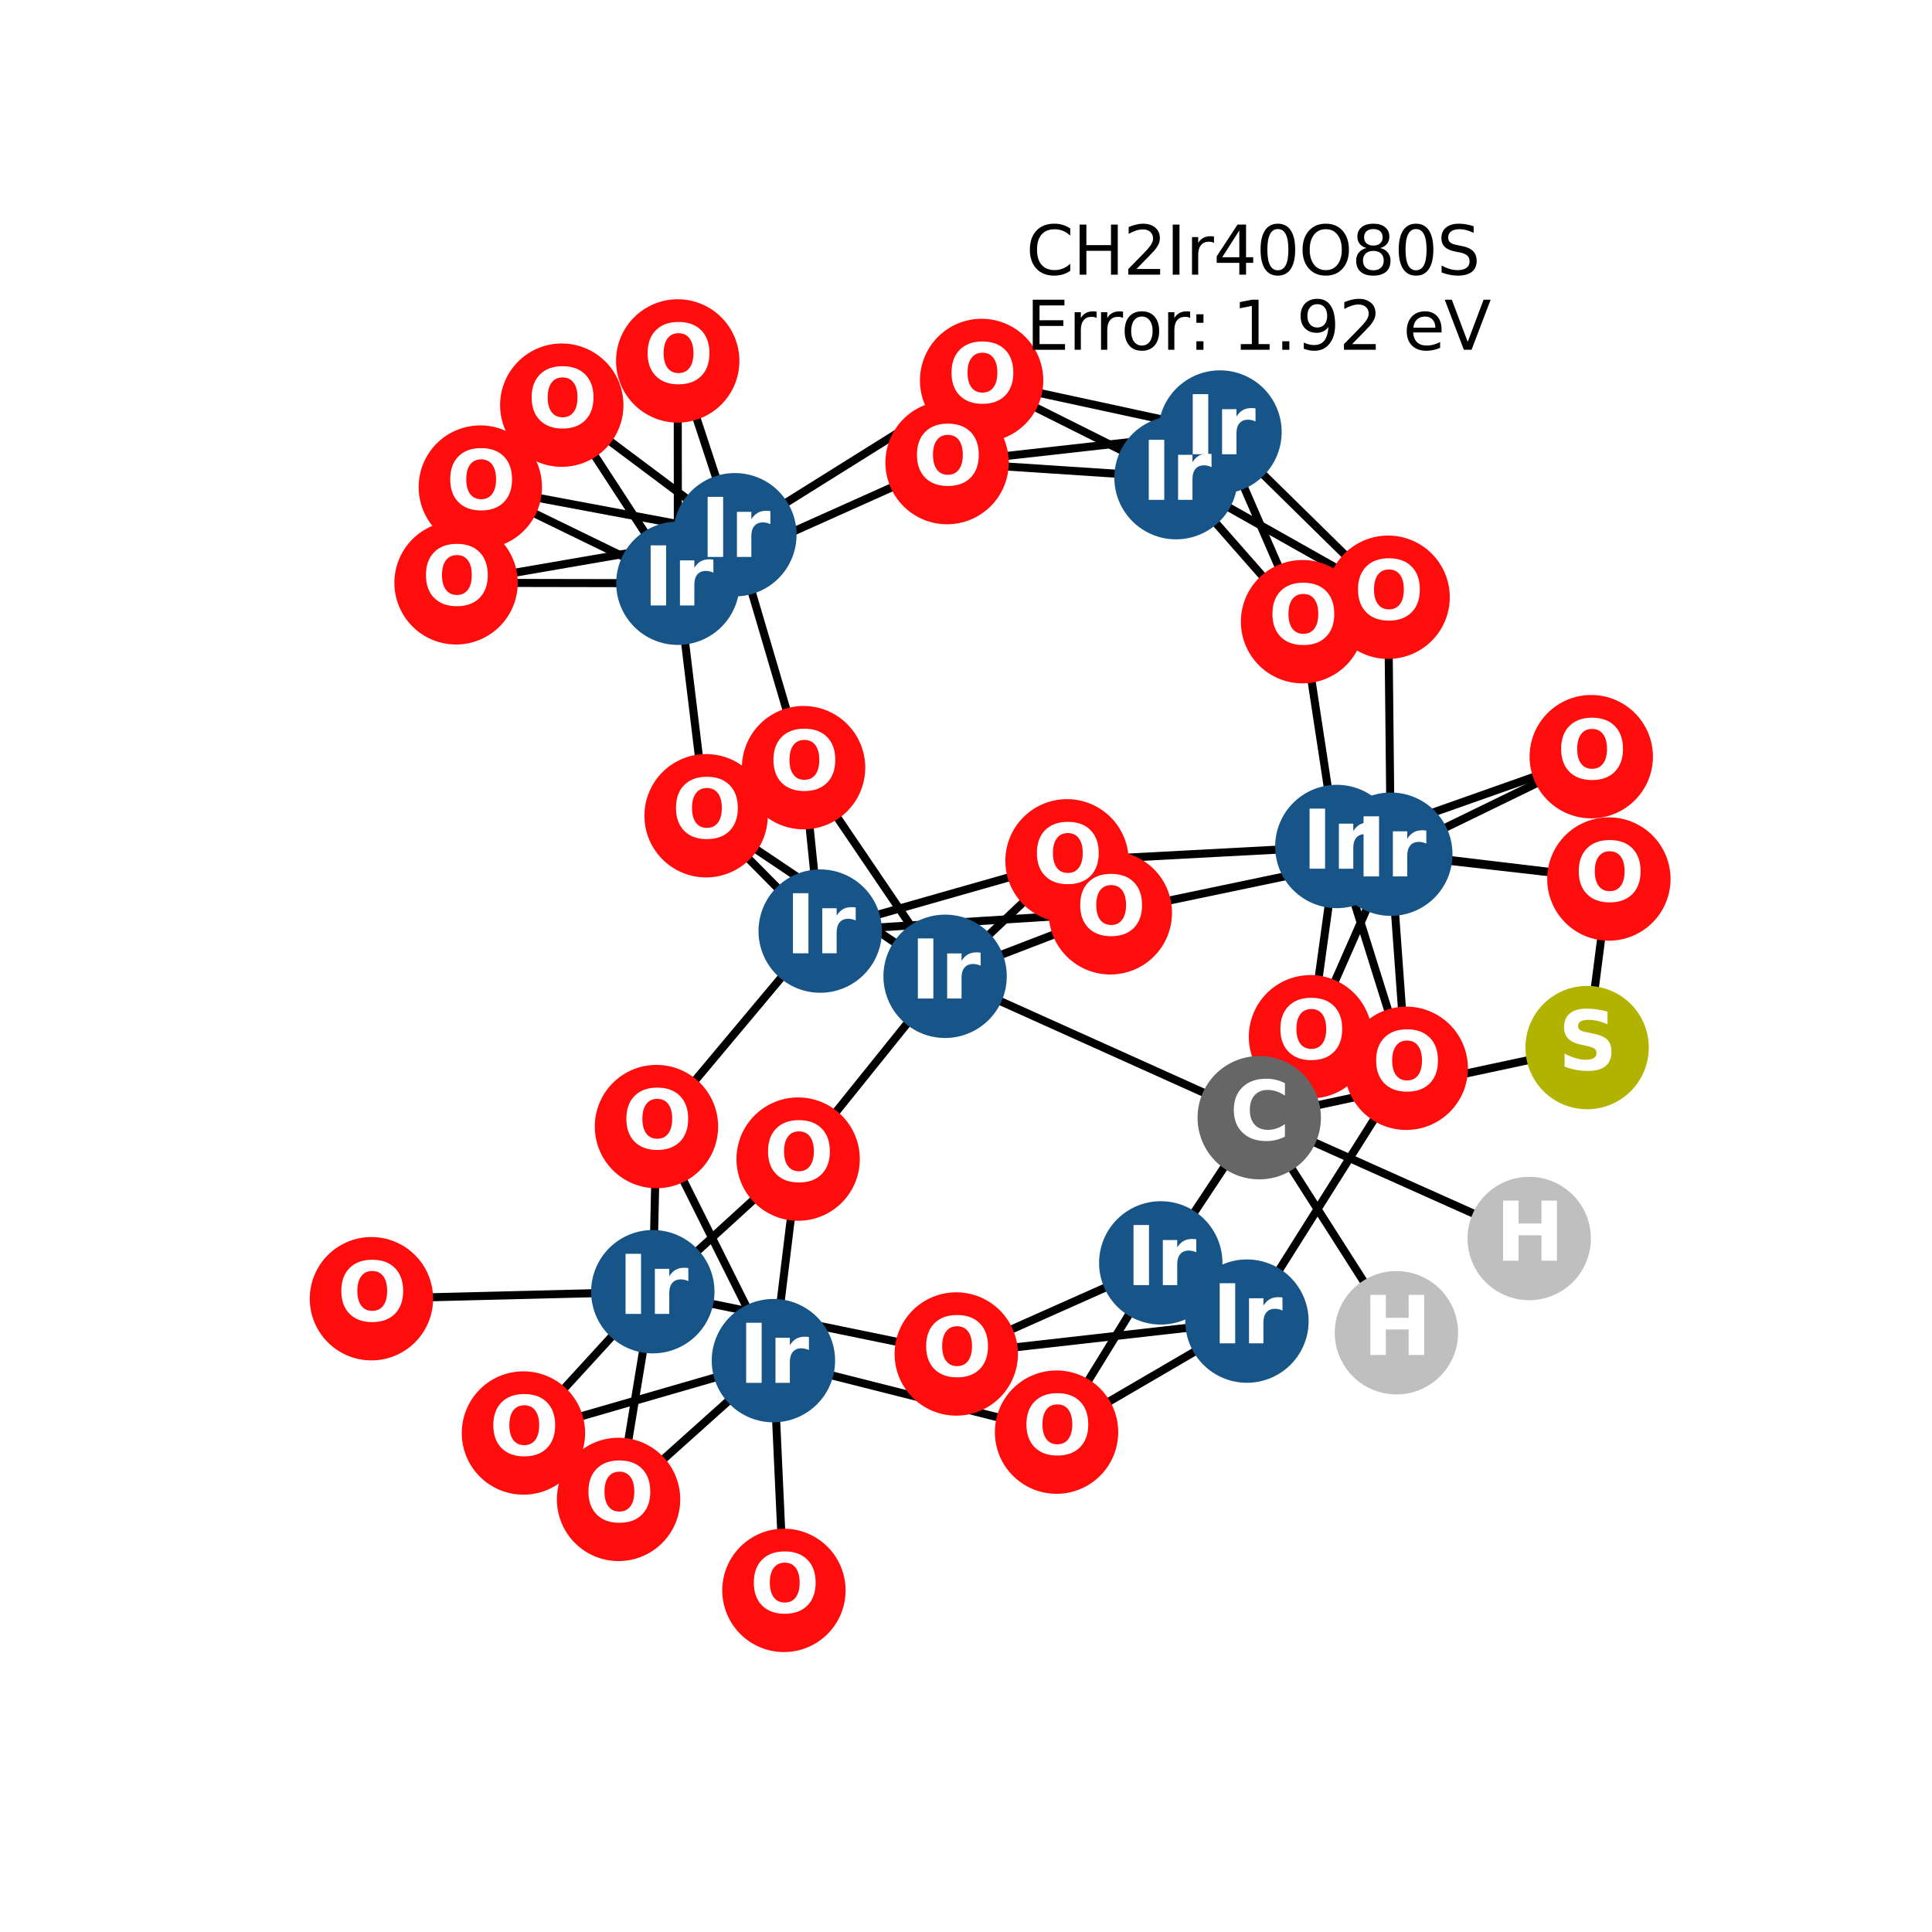 <?xml version="1.0" encoding="utf-8" standalone="no"?>
<!DOCTYPE svg PUBLIC "-//W3C//DTD SVG 1.1//EN"
  "http://www.w3.org/Graphics/SVG/1.1/DTD/svg11.dtd">
<svg xmlns:xlink="http://www.w3.org/1999/xlink" width="288pt" height="288pt" viewBox="0 0 288 288" xmlns="http://www.w3.org/2000/svg" version="1.1">
 <defs>
  <style type="text/css">*{stroke-linejoin: round; stroke-linecap: butt}</style>
 </defs>
 <g id="figure_1">
  <g id="patch_1">
   <path d="M 0 288 
L 288 288 
L 288 0 
L 0 0 
z
" style="fill: #ffffff"/>
  </g>
  <g id="axes_1">
   <g id="LineCollection_1">
    <path d="M 181.862 64.4 
L 206.923 89.028 
" clip-path="url(#pe0ff1ec8bd)" style="fill: none; stroke: #000000; stroke-width: 1.2"/>
    <path d="M 181.862 64.4 
L 141.178 68.959 
" clip-path="url(#pe0ff1ec8bd)" style="fill: none; stroke: #000000; stroke-width: 1.2"/>
    <path d="M 181.862 64.4 
L 194.168 92.673 
" clip-path="url(#pe0ff1ec8bd)" style="fill: none; stroke: #000000; stroke-width: 1.2"/>
    <path d="M 181.862 64.4 
L 146.329 56.713 
" clip-path="url(#pe0ff1ec8bd)" style="fill: none; stroke: #000000; stroke-width: 1.2"/>
    <path d="M 101.051 86.943 
L 101.027 53.804 
" clip-path="url(#pe0ff1ec8bd)" style="fill: none; stroke: #000000; stroke-width: 1.2"/>
    <path d="M 101.051 86.943 
L 71.602 72.607 
" clip-path="url(#pe0ff1ec8bd)" style="fill: none; stroke: #000000; stroke-width: 1.2"/>
    <path d="M 101.051 86.943 
L 141.178 68.959 
" clip-path="url(#pe0ff1ec8bd)" style="fill: none; stroke: #000000; stroke-width: 1.2"/>
    <path d="M 101.051 86.943 
L 105.256 121.601 
" clip-path="url(#pe0ff1ec8bd)" style="fill: none; stroke: #000000; stroke-width: 1.2"/>
    <path d="M 101.051 86.943 
L 83.742 60.396 
" clip-path="url(#pe0ff1ec8bd)" style="fill: none; stroke: #000000; stroke-width: 1.2"/>
    <path d="M 101.051 86.943 
L 67.984 86.881 
" clip-path="url(#pe0ff1ec8bd)" style="fill: none; stroke: #000000; stroke-width: 1.2"/>
    <path d="M 185.881 196.935 
L 209.628 159.248 
" clip-path="url(#pe0ff1ec8bd)" style="fill: none; stroke: #000000; stroke-width: 1.2"/>
    <path d="M 185.881 196.935 
L 142.549 201.835 
" clip-path="url(#pe0ff1ec8bd)" style="fill: none; stroke: #000000; stroke-width: 1.2"/>
    <path d="M 185.881 196.935 
L 157.497 213.487 
" clip-path="url(#pe0ff1ec8bd)" style="fill: none; stroke: #000000; stroke-width: 1.2"/>
    <path d="M 122.265 138.796 
L 97.858 167.936 
" clip-path="url(#pe0ff1ec8bd)" style="fill: none; stroke: #000000; stroke-width: 1.2"/>
    <path d="M 122.265 138.796 
L 105.256 121.601 
" clip-path="url(#pe0ff1ec8bd)" style="fill: none; stroke: #000000; stroke-width: 1.2"/>
    <path d="M 122.265 138.796 
L 165.515 136.074 
" clip-path="url(#pe0ff1ec8bd)" style="fill: none; stroke: #000000; stroke-width: 1.2"/>
    <path d="M 122.265 138.796 
L 119.786 114.434 
" clip-path="url(#pe0ff1ec8bd)" style="fill: none; stroke: #000000; stroke-width: 1.2"/>
    <path d="M 122.265 138.796 
L 159.058 128.321 
" clip-path="url(#pe0ff1ec8bd)" style="fill: none; stroke: #000000; stroke-width: 1.2"/>
    <path d="M 97.313 192.552 
L 78.028 213.616 
" clip-path="url(#pe0ff1ec8bd)" style="fill: none; stroke: #000000; stroke-width: 1.2"/>
    <path d="M 97.313 192.552 
L 97.858 167.936 
" clip-path="url(#pe0ff1ec8bd)" style="fill: none; stroke: #000000; stroke-width: 1.2"/>
    <path d="M 97.313 192.552 
L 142.549 201.835 
" clip-path="url(#pe0ff1ec8bd)" style="fill: none; stroke: #000000; stroke-width: 1.2"/>
    <path d="M 97.313 192.552 
L 55.369 193.598 
" clip-path="url(#pe0ff1ec8bd)" style="fill: none; stroke: #000000; stroke-width: 1.2"/>
    <path d="M 97.313 192.552 
L 92.208 223.514 
" clip-path="url(#pe0ff1ec8bd)" style="fill: none; stroke: #000000; stroke-width: 1.2"/>
    <path d="M 97.313 192.552 
L 118.976 172.786 
" clip-path="url(#pe0ff1ec8bd)" style="fill: none; stroke: #000000; stroke-width: 1.2"/>
    <path d="M 207.326 127.335 
L 206.923 89.028 
" clip-path="url(#pe0ff1ec8bd)" style="fill: none; stroke: #000000; stroke-width: 1.2"/>
    <path d="M 207.326 127.335 
L 209.628 159.248 
" clip-path="url(#pe0ff1ec8bd)" style="fill: none; stroke: #000000; stroke-width: 1.2"/>
    <path d="M 207.326 127.335 
L 237.206 112.794 
" clip-path="url(#pe0ff1ec8bd)" style="fill: none; stroke: #000000; stroke-width: 1.2"/>
    <path d="M 207.326 127.335 
L 165.515 136.074 
" clip-path="url(#pe0ff1ec8bd)" style="fill: none; stroke: #000000; stroke-width: 1.2"/>
    <path d="M 207.326 127.335 
L 195.353 154.548 
" clip-path="url(#pe0ff1ec8bd)" style="fill: none; stroke: #000000; stroke-width: 1.2"/>
    <path d="M 207.326 127.335 
L 239.831 131.033 
" clip-path="url(#pe0ff1ec8bd)" style="fill: none; stroke: #000000; stroke-width: 1.2"/>
    <path d="M 175.307 71.204 
L 206.923 89.028 
" clip-path="url(#pe0ff1ec8bd)" style="fill: none; stroke: #000000; stroke-width: 1.2"/>
    <path d="M 175.307 71.204 
L 141.178 68.959 
" clip-path="url(#pe0ff1ec8bd)" style="fill: none; stroke: #000000; stroke-width: 1.2"/>
    <path d="M 175.307 71.204 
L 194.168 92.673 
" clip-path="url(#pe0ff1ec8bd)" style="fill: none; stroke: #000000; stroke-width: 1.2"/>
    <path d="M 175.307 71.204 
L 146.329 56.713 
" clip-path="url(#pe0ff1ec8bd)" style="fill: none; stroke: #000000; stroke-width: 1.2"/>
    <path d="M 109.548 79.712 
L 101.027 53.804 
" clip-path="url(#pe0ff1ec8bd)" style="fill: none; stroke: #000000; stroke-width: 1.2"/>
    <path d="M 109.548 79.712 
L 71.602 72.607 
" clip-path="url(#pe0ff1ec8bd)" style="fill: none; stroke: #000000; stroke-width: 1.2"/>
    <path d="M 109.548 79.712 
L 83.742 60.396 
" clip-path="url(#pe0ff1ec8bd)" style="fill: none; stroke: #000000; stroke-width: 1.2"/>
    <path d="M 109.548 79.712 
L 67.984 86.881 
" clip-path="url(#pe0ff1ec8bd)" style="fill: none; stroke: #000000; stroke-width: 1.2"/>
    <path d="M 109.548 79.712 
L 146.329 56.713 
" clip-path="url(#pe0ff1ec8bd)" style="fill: none; stroke: #000000; stroke-width: 1.2"/>
    <path d="M 109.548 79.712 
L 119.786 114.434 
" clip-path="url(#pe0ff1ec8bd)" style="fill: none; stroke: #000000; stroke-width: 1.2"/>
    <path d="M 173.033 188.257 
L 142.549 201.835 
" clip-path="url(#pe0ff1ec8bd)" style="fill: none; stroke: #000000; stroke-width: 1.2"/>
    <path d="M 173.033 188.257 
L 195.353 154.548 
" clip-path="url(#pe0ff1ec8bd)" style="fill: none; stroke: #000000; stroke-width: 1.2"/>
    <path d="M 173.033 188.257 
L 157.497 213.487 
" clip-path="url(#pe0ff1ec8bd)" style="fill: none; stroke: #000000; stroke-width: 1.2"/>
    <path d="M 140.884 145.537 
L 105.256 121.601 
" clip-path="url(#pe0ff1ec8bd)" style="fill: none; stroke: #000000; stroke-width: 1.2"/>
    <path d="M 140.884 145.537 
L 165.515 136.074 
" clip-path="url(#pe0ff1ec8bd)" style="fill: none; stroke: #000000; stroke-width: 1.2"/>
    <path d="M 140.884 145.537 
L 118.976 172.786 
" clip-path="url(#pe0ff1ec8bd)" style="fill: none; stroke: #000000; stroke-width: 1.2"/>
    <path d="M 140.884 145.537 
L 119.786 114.434 
" clip-path="url(#pe0ff1ec8bd)" style="fill: none; stroke: #000000; stroke-width: 1.2"/>
    <path d="M 140.884 145.537 
L 159.058 128.321 
" clip-path="url(#pe0ff1ec8bd)" style="fill: none; stroke: #000000; stroke-width: 1.2"/>
    <path d="M 140.884 145.537 
L 187.712 166.612 
" clip-path="url(#pe0ff1ec8bd)" style="fill: none; stroke: #000000; stroke-width: 1.2"/>
    <path d="M 115.291 202.829 
L 78.028 213.616 
" clip-path="url(#pe0ff1ec8bd)" style="fill: none; stroke: #000000; stroke-width: 1.2"/>
    <path d="M 115.291 202.829 
L 97.858 167.936 
" clip-path="url(#pe0ff1ec8bd)" style="fill: none; stroke: #000000; stroke-width: 1.2"/>
    <path d="M 115.291 202.829 
L 92.208 223.514 
" clip-path="url(#pe0ff1ec8bd)" style="fill: none; stroke: #000000; stroke-width: 1.2"/>
    <path d="M 115.291 202.829 
L 118.976 172.786 
" clip-path="url(#pe0ff1ec8bd)" style="fill: none; stroke: #000000; stroke-width: 1.2"/>
    <path d="M 115.291 202.829 
L 157.497 213.487 
" clip-path="url(#pe0ff1ec8bd)" style="fill: none; stroke: #000000; stroke-width: 1.2"/>
    <path d="M 115.291 202.829 
L 116.859 237.076 
" clip-path="url(#pe0ff1ec8bd)" style="fill: none; stroke: #000000; stroke-width: 1.2"/>
    <path d="M 199.279 126.185 
L 209.628 159.248 
" clip-path="url(#pe0ff1ec8bd)" style="fill: none; stroke: #000000; stroke-width: 1.2"/>
    <path d="M 199.279 126.185 
L 237.206 112.794 
" clip-path="url(#pe0ff1ec8bd)" style="fill: none; stroke: #000000; stroke-width: 1.2"/>
    <path d="M 199.279 126.185 
L 194.168 92.673 
" clip-path="url(#pe0ff1ec8bd)" style="fill: none; stroke: #000000; stroke-width: 1.2"/>
    <path d="M 199.279 126.185 
L 195.353 154.548 
" clip-path="url(#pe0ff1ec8bd)" style="fill: none; stroke: #000000; stroke-width: 1.2"/>
    <path d="M 199.279 126.185 
L 239.831 131.033 
" clip-path="url(#pe0ff1ec8bd)" style="fill: none; stroke: #000000; stroke-width: 1.2"/>
    <path d="M 199.279 126.185 
L 159.058 128.321 
" clip-path="url(#pe0ff1ec8bd)" style="fill: none; stroke: #000000; stroke-width: 1.2"/>
    <path d="M 239.831 131.033 
L 236.589 156.161 
" clip-path="url(#pe0ff1ec8bd)" style="fill: none; stroke: #000000; stroke-width: 1.2"/>
    <path d="M 187.712 166.612 
L 208.164 198.671 
" clip-path="url(#pe0ff1ec8bd)" style="fill: none; stroke: #000000; stroke-width: 1.2"/>
    <path d="M 187.712 166.612 
L 227.954 184.622 
" clip-path="url(#pe0ff1ec8bd)" style="fill: none; stroke: #000000; stroke-width: 1.2"/>
    <path d="M 187.712 166.612 
L 236.589 156.161 
" clip-path="url(#pe0ff1ec8bd)" style="fill: none; stroke: #000000; stroke-width: 1.2"/>
   </g>
   <g id="PathCollection_1">
    <defs>
     <path id="C0_0_4f3870efa8" d="M 0 8.944 
C 2.372 8.944 4.647 8.002 6.325 6.325 
C 8.002 4.647 8.944 2.372 8.944 -0 
C 8.944 -2.372 8.002 -4.647 6.325 -6.325 
C 4.647 -8.002 2.372 -8.944 0 -8.944 
C -2.372 -8.944 -4.647 -8.002 -6.325 -6.325 
C -8.002 -4.647 -8.944 -2.372 -8.944 0 
C -8.944 2.372 -8.002 4.647 -6.325 6.325 
C -4.647 8.002 -2.372 8.944 0 8.944 
z
"/>
    </defs>
    <g clip-path="url(#pe0ff1ec8bd)">
     <use xlink:href="#C0_0_4f3870efa8" x="181.862" y="64.4" style="fill: #175487; stroke: #175487; stroke-width: 0.5"/>
    </g>
    <g clip-path="url(#pe0ff1ec8bd)">
     <use xlink:href="#C0_0_4f3870efa8" x="101.051" y="86.943" style="fill: #175487; stroke: #175487; stroke-width: 0.5"/>
    </g>
    <g clip-path="url(#pe0ff1ec8bd)">
     <use xlink:href="#C0_0_4f3870efa8" x="185.881" y="196.935" style="fill: #175487; stroke: #175487; stroke-width: 0.5"/>
    </g>
    <g clip-path="url(#pe0ff1ec8bd)">
     <use xlink:href="#C0_0_4f3870efa8" x="122.265" y="138.796" style="fill: #175487; stroke: #175487; stroke-width: 0.5"/>
    </g>
    <g clip-path="url(#pe0ff1ec8bd)">
     <use xlink:href="#C0_0_4f3870efa8" x="97.313" y="192.552" style="fill: #175487; stroke: #175487; stroke-width: 0.5"/>
    </g>
    <g clip-path="url(#pe0ff1ec8bd)">
     <use xlink:href="#C0_0_4f3870efa8" x="207.326" y="127.335" style="fill: #175487; stroke: #175487; stroke-width: 0.5"/>
    </g>
    <g clip-path="url(#pe0ff1ec8bd)">
     <use xlink:href="#C0_0_4f3870efa8" x="175.307" y="71.204" style="fill: #175487; stroke: #175487; stroke-width: 0.5"/>
    </g>
    <g clip-path="url(#pe0ff1ec8bd)">
     <use xlink:href="#C0_0_4f3870efa8" x="109.548" y="79.712" style="fill: #175487; stroke: #175487; stroke-width: 0.5"/>
    </g>
    <g clip-path="url(#pe0ff1ec8bd)">
     <use xlink:href="#C0_0_4f3870efa8" x="173.033" y="188.257" style="fill: #175487; stroke: #175487; stroke-width: 0.5"/>
    </g>
    <g clip-path="url(#pe0ff1ec8bd)">
     <use xlink:href="#C0_0_4f3870efa8" x="140.884" y="145.537" style="fill: #175487; stroke: #175487; stroke-width: 0.5"/>
    </g>
    <g clip-path="url(#pe0ff1ec8bd)">
     <use xlink:href="#C0_0_4f3870efa8" x="115.291" y="202.829" style="fill: #175487; stroke: #175487; stroke-width: 0.5"/>
    </g>
    <g clip-path="url(#pe0ff1ec8bd)">
     <use xlink:href="#C0_0_4f3870efa8" x="199.279" y="126.185" style="fill: #175487; stroke: #175487; stroke-width: 0.5"/>
    </g>
    <g clip-path="url(#pe0ff1ec8bd)">
     <use xlink:href="#C0_0_4f3870efa8" x="101.027" y="53.804" style="fill: #ff0d0d; stroke: #ff0d0d; stroke-width: 0.5"/>
    </g>
    <g clip-path="url(#pe0ff1ec8bd)">
     <use xlink:href="#C0_0_4f3870efa8" x="71.602" y="72.607" style="fill: #ff0d0d; stroke: #ff0d0d; stroke-width: 0.5"/>
    </g>
    <g clip-path="url(#pe0ff1ec8bd)">
     <use xlink:href="#C0_0_4f3870efa8" x="206.923" y="89.028" style="fill: #ff0d0d; stroke: #ff0d0d; stroke-width: 0.5"/>
    </g>
    <g clip-path="url(#pe0ff1ec8bd)">
     <use xlink:href="#C0_0_4f3870efa8" x="141.178" y="68.959" style="fill: #ff0d0d; stroke: #ff0d0d; stroke-width: 0.5"/>
    </g>
    <g clip-path="url(#pe0ff1ec8bd)">
     <use xlink:href="#C0_0_4f3870efa8" x="78.028" y="213.616" style="fill: #ff0d0d; stroke: #ff0d0d; stroke-width: 0.5"/>
    </g>
    <g clip-path="url(#pe0ff1ec8bd)">
     <use xlink:href="#C0_0_4f3870efa8" x="209.628" y="159.248" style="fill: #ff0d0d; stroke: #ff0d0d; stroke-width: 0.5"/>
    </g>
    <g clip-path="url(#pe0ff1ec8bd)">
     <use xlink:href="#C0_0_4f3870efa8" x="97.858" y="167.936" style="fill: #ff0d0d; stroke: #ff0d0d; stroke-width: 0.5"/>
    </g>
    <g clip-path="url(#pe0ff1ec8bd)">
     <use xlink:href="#C0_0_4f3870efa8" x="237.206" y="112.794" style="fill: #ff0d0d; stroke: #ff0d0d; stroke-width: 0.5"/>
    </g>
    <g clip-path="url(#pe0ff1ec8bd)">
     <use xlink:href="#C0_0_4f3870efa8" x="142.549" y="201.835" style="fill: #ff0d0d; stroke: #ff0d0d; stroke-width: 0.5"/>
    </g>
    <g clip-path="url(#pe0ff1ec8bd)">
     <use xlink:href="#C0_0_4f3870efa8" x="105.256" y="121.601" style="fill: #ff0d0d; stroke: #ff0d0d; stroke-width: 0.5"/>
    </g>
    <g clip-path="url(#pe0ff1ec8bd)">
     <use xlink:href="#C0_0_4f3870efa8" x="55.369" y="193.598" style="fill: #ff0d0d; stroke: #ff0d0d; stroke-width: 0.5"/>
    </g>
    <g clip-path="url(#pe0ff1ec8bd)">
     <use xlink:href="#C0_0_4f3870efa8" x="165.515" y="136.074" style="fill: #ff0d0d; stroke: #ff0d0d; stroke-width: 0.5"/>
    </g>
    <g clip-path="url(#pe0ff1ec8bd)">
     <use xlink:href="#C0_0_4f3870efa8" x="83.742" y="60.396" style="fill: #ff0d0d; stroke: #ff0d0d; stroke-width: 0.5"/>
    </g>
    <g clip-path="url(#pe0ff1ec8bd)">
     <use xlink:href="#C0_0_4f3870efa8" x="67.984" y="86.881" style="fill: #ff0d0d; stroke: #ff0d0d; stroke-width: 0.5"/>
    </g>
    <g clip-path="url(#pe0ff1ec8bd)">
     <use xlink:href="#C0_0_4f3870efa8" x="194.168" y="92.673" style="fill: #ff0d0d; stroke: #ff0d0d; stroke-width: 0.5"/>
    </g>
    <g clip-path="url(#pe0ff1ec8bd)">
     <use xlink:href="#C0_0_4f3870efa8" x="146.329" y="56.713" style="fill: #ff0d0d; stroke: #ff0d0d; stroke-width: 0.5"/>
    </g>
    <g clip-path="url(#pe0ff1ec8bd)">
     <use xlink:href="#C0_0_4f3870efa8" x="92.208" y="223.514" style="fill: #ff0d0d; stroke: #ff0d0d; stroke-width: 0.5"/>
    </g>
    <g clip-path="url(#pe0ff1ec8bd)">
     <use xlink:href="#C0_0_4f3870efa8" x="195.353" y="154.548" style="fill: #ff0d0d; stroke: #ff0d0d; stroke-width: 0.5"/>
    </g>
    <g clip-path="url(#pe0ff1ec8bd)">
     <use xlink:href="#C0_0_4f3870efa8" x="118.976" y="172.786" style="fill: #ff0d0d; stroke: #ff0d0d; stroke-width: 0.5"/>
    </g>
    <g clip-path="url(#pe0ff1ec8bd)">
     <use xlink:href="#C0_0_4f3870efa8" x="239.831" y="131.033" style="fill: #ff0d0d; stroke: #ff0d0d; stroke-width: 0.5"/>
    </g>
    <g clip-path="url(#pe0ff1ec8bd)">
     <use xlink:href="#C0_0_4f3870efa8" x="157.497" y="213.487" style="fill: #ff0d0d; stroke: #ff0d0d; stroke-width: 0.5"/>
    </g>
    <g clip-path="url(#pe0ff1ec8bd)">
     <use xlink:href="#C0_0_4f3870efa8" x="119.786" y="114.434" style="fill: #ff0d0d; stroke: #ff0d0d; stroke-width: 0.5"/>
    </g>
    <g clip-path="url(#pe0ff1ec8bd)">
     <use xlink:href="#C0_0_4f3870efa8" x="116.859" y="237.076" style="fill: #ff0d0d; stroke: #ff0d0d; stroke-width: 0.5"/>
    </g>
    <g clip-path="url(#pe0ff1ec8bd)">
     <use xlink:href="#C0_0_4f3870efa8" x="159.058" y="128.321" style="fill: #ff0d0d; stroke: #ff0d0d; stroke-width: 0.5"/>
    </g>
    <g clip-path="url(#pe0ff1ec8bd)">
     <use xlink:href="#C0_0_4f3870efa8" x="187.712" y="166.612" style="fill: #666666; stroke: #666666; stroke-width: 0.5"/>
    </g>
    <g clip-path="url(#pe0ff1ec8bd)">
     <use xlink:href="#C0_0_4f3870efa8" x="208.164" y="198.671" style="fill: #bfbfbf; stroke: #bfbfbf; stroke-width: 0.5"/>
    </g>
    <g clip-path="url(#pe0ff1ec8bd)">
     <use xlink:href="#C0_0_4f3870efa8" x="227.954" y="184.622" style="fill: #bfbfbf; stroke: #bfbfbf; stroke-width: 0.5"/>
    </g>
    <g clip-path="url(#pe0ff1ec8bd)">
     <use xlink:href="#C0_0_4f3870efa8" x="236.589" y="156.161" style="fill: #b2b200; stroke: #b2b200; stroke-width: 0.5"/>
    </g>
   </g>
   <g id="text_1">
    <g clip-path="url(#pe0ff1ec8bd)">
     <!-- Ir -->
     <g style="fill: #ffffff" transform="translate(176.671 67.711) scale(0.12 -0.12)">
      <defs>
       <path id="DejaVuSans-Bold-49" d="M 588 4666 
L 1791 4666 
L 1791 0 
L 588 0 
L 588 4666 
z
" transform="scale(0.016)"/>
       <path id="DejaVuSans-Bold-72" d="M 3138 2547 
Q 2991 2616 2845 2648 
Q 2700 2681 2553 2681 
Q 2122 2681 1889 2404 
Q 1656 2128 1656 1613 
L 1656 0 
L 538 0 
L 538 3500 
L 1656 3500 
L 1656 2925 
Q 1872 3269 2151 3426 
Q 2431 3584 2822 3584 
Q 2878 3584 2943 3579 
Q 3009 3575 3134 3559 
L 3138 2547 
z
" transform="scale(0.016)"/>
      </defs>
      <use xlink:href="#DejaVuSans-Bold-49"/>
      <use xlink:href="#DejaVuSans-Bold-72" transform="translate(37.207 0)"/>
     </g>
    </g>
   </g>
   <g id="text_2">
    <g clip-path="url(#pe0ff1ec8bd)">
     <!-- Ir -->
     <g style="fill: #ffffff" transform="translate(95.86 90.254) scale(0.12 -0.12)">
      <use xlink:href="#DejaVuSans-Bold-49"/>
      <use xlink:href="#DejaVuSans-Bold-72" transform="translate(37.207 0)"/>
     </g>
    </g>
   </g>
   <g id="text_3">
    <g clip-path="url(#pe0ff1ec8bd)">
     <!-- Ir -->
     <g style="fill: #ffffff" transform="translate(180.69 200.247) scale(0.12 -0.12)">
      <use xlink:href="#DejaVuSans-Bold-49"/>
      <use xlink:href="#DejaVuSans-Bold-72" transform="translate(37.207 0)"/>
     </g>
    </g>
   </g>
   <g id="text_4">
    <g clip-path="url(#pe0ff1ec8bd)">
     <!-- Ir -->
     <g style="fill: #ffffff" transform="translate(117.074 142.107) scale(0.12 -0.12)">
      <use xlink:href="#DejaVuSans-Bold-49"/>
      <use xlink:href="#DejaVuSans-Bold-72" transform="translate(37.207 0)"/>
     </g>
    </g>
   </g>
   <g id="text_5">
    <g clip-path="url(#pe0ff1ec8bd)">
     <!-- Ir -->
     <g style="fill: #ffffff" transform="translate(92.122 195.863) scale(0.12 -0.12)">
      <use xlink:href="#DejaVuSans-Bold-49"/>
      <use xlink:href="#DejaVuSans-Bold-72" transform="translate(37.207 0)"/>
     </g>
    </g>
   </g>
   <g id="text_6">
    <g clip-path="url(#pe0ff1ec8bd)">
     <!-- Ir -->
     <g style="fill: #ffffff" transform="translate(202.135 130.646) scale(0.12 -0.12)">
      <use xlink:href="#DejaVuSans-Bold-49"/>
      <use xlink:href="#DejaVuSans-Bold-72" transform="translate(37.207 0)"/>
     </g>
    </g>
   </g>
   <g id="text_7">
    <g clip-path="url(#pe0ff1ec8bd)">
     <!-- Ir -->
     <g style="fill: #ffffff" transform="translate(170.116 74.515) scale(0.12 -0.12)">
      <use xlink:href="#DejaVuSans-Bold-49"/>
      <use xlink:href="#DejaVuSans-Bold-72" transform="translate(37.207 0)"/>
     </g>
    </g>
   </g>
   <g id="text_8">
    <g clip-path="url(#pe0ff1ec8bd)">
     <!-- Ir -->
     <g style="fill: #ffffff" transform="translate(104.357 83.023) scale(0.12 -0.12)">
      <use xlink:href="#DejaVuSans-Bold-49"/>
      <use xlink:href="#DejaVuSans-Bold-72" transform="translate(37.207 0)"/>
     </g>
    </g>
   </g>
   <g id="text_9">
    <g clip-path="url(#pe0ff1ec8bd)">
     <!-- Ir -->
     <g style="fill: #ffffff" transform="translate(167.842 191.568) scale(0.12 -0.12)">
      <use xlink:href="#DejaVuSans-Bold-49"/>
      <use xlink:href="#DejaVuSans-Bold-72" transform="translate(37.207 0)"/>
     </g>
    </g>
   </g>
   <g id="text_10">
    <g clip-path="url(#pe0ff1ec8bd)">
     <!-- Ir -->
     <g style="fill: #ffffff" transform="translate(135.693 148.848) scale(0.12 -0.12)">
      <use xlink:href="#DejaVuSans-Bold-49"/>
      <use xlink:href="#DejaVuSans-Bold-72" transform="translate(37.207 0)"/>
     </g>
    </g>
   </g>
   <g id="text_11">
    <g clip-path="url(#pe0ff1ec8bd)">
     <!-- Ir -->
     <g style="fill: #ffffff" transform="translate(110.1 206.14) scale(0.12 -0.12)">
      <use xlink:href="#DejaVuSans-Bold-49"/>
      <use xlink:href="#DejaVuSans-Bold-72" transform="translate(37.207 0)"/>
     </g>
    </g>
   </g>
   <g id="text_12">
    <g clip-path="url(#pe0ff1ec8bd)">
     <!-- Ir -->
     <g style="fill: #ffffff" transform="translate(194.088 129.497) scale(0.12 -0.12)">
      <use xlink:href="#DejaVuSans-Bold-49"/>
      <use xlink:href="#DejaVuSans-Bold-72" transform="translate(37.207 0)"/>
     </g>
    </g>
   </g>
   <g id="text_13">
    <g clip-path="url(#pe0ff1ec8bd)">
     <!-- O -->
     <g style="fill: #ffffff" transform="translate(95.926 57.115) scale(0.12 -0.12)">
      <defs>
       <path id="DejaVuSans-Bold-4f" d="M 2719 3878 
Q 2169 3878 1866 3472 
Q 1563 3066 1563 2328 
Q 1563 1594 1866 1187 
Q 2169 781 2719 781 
Q 3272 781 3575 1187 
Q 3878 1594 3878 2328 
Q 3878 3066 3575 3472 
Q 3272 3878 2719 3878 
z
M 2719 4750 
Q 3844 4750 4481 4106 
Q 5119 3463 5119 2328 
Q 5119 1197 4481 553 
Q 3844 -91 2719 -91 
Q 1597 -91 958 553 
Q 319 1197 319 2328 
Q 319 3463 958 4106 
Q 1597 4750 2719 4750 
z
" transform="scale(0.016)"/>
      </defs>
      <use xlink:href="#DejaVuSans-Bold-4f"/>
     </g>
    </g>
   </g>
   <g id="text_14">
    <g clip-path="url(#pe0ff1ec8bd)">
     <!-- O -->
     <g style="fill: #ffffff" transform="translate(66.501 75.918) scale(0.12 -0.12)">
      <use xlink:href="#DejaVuSans-Bold-4f"/>
     </g>
    </g>
   </g>
   <g id="text_15">
    <g clip-path="url(#pe0ff1ec8bd)">
     <!-- O -->
     <g style="fill: #ffffff" transform="translate(201.823 92.339) scale(0.12 -0.12)">
      <use xlink:href="#DejaVuSans-Bold-4f"/>
     </g>
    </g>
   </g>
   <g id="text_16">
    <g clip-path="url(#pe0ff1ec8bd)">
     <!-- O -->
     <g style="fill: #ffffff" transform="translate(136.077 72.271) scale(0.12 -0.12)">
      <use xlink:href="#DejaVuSans-Bold-4f"/>
     </g>
    </g>
   </g>
   <g id="text_17">
    <g clip-path="url(#pe0ff1ec8bd)">
     <!-- O -->
     <g style="fill: #ffffff" transform="translate(72.927 216.927) scale(0.12 -0.12)">
      <use xlink:href="#DejaVuSans-Bold-4f"/>
     </g>
    </g>
   </g>
   <g id="text_18">
    <g clip-path="url(#pe0ff1ec8bd)">
     <!-- O -->
     <g style="fill: #ffffff" transform="translate(204.527 162.559) scale(0.12 -0.12)">
      <use xlink:href="#DejaVuSans-Bold-4f"/>
     </g>
    </g>
   </g>
   <g id="text_19">
    <g clip-path="url(#pe0ff1ec8bd)">
     <!-- O -->
     <g style="fill: #ffffff" transform="translate(92.757 171.248) scale(0.12 -0.12)">
      <use xlink:href="#DejaVuSans-Bold-4f"/>
     </g>
    </g>
   </g>
   <g id="text_20">
    <g clip-path="url(#pe0ff1ec8bd)">
     <!-- O -->
     <g style="fill: #ffffff" transform="translate(232.106 116.105) scale(0.12 -0.12)">
      <use xlink:href="#DejaVuSans-Bold-4f"/>
     </g>
    </g>
   </g>
   <g id="text_21">
    <g clip-path="url(#pe0ff1ec8bd)">
     <!-- O -->
     <g style="fill: #ffffff" transform="translate(137.448 205.147) scale(0.12 -0.12)">
      <use xlink:href="#DejaVuSans-Bold-4f"/>
     </g>
    </g>
   </g>
   <g id="text_22">
    <g clip-path="url(#pe0ff1ec8bd)">
     <!-- O -->
     <g style="fill: #ffffff" transform="translate(100.155 124.912) scale(0.12 -0.12)">
      <use xlink:href="#DejaVuSans-Bold-4f"/>
     </g>
    </g>
   </g>
   <g id="text_23">
    <g clip-path="url(#pe0ff1ec8bd)">
     <!-- O -->
     <g style="fill: #ffffff" transform="translate(50.268 196.909) scale(0.12 -0.12)">
      <use xlink:href="#DejaVuSans-Bold-4f"/>
     </g>
    </g>
   </g>
   <g id="text_24">
    <g clip-path="url(#pe0ff1ec8bd)">
     <!-- O -->
     <g style="fill: #ffffff" transform="translate(160.414 139.385) scale(0.12 -0.12)">
      <use xlink:href="#DejaVuSans-Bold-4f"/>
     </g>
    </g>
   </g>
   <g id="text_25">
    <g clip-path="url(#pe0ff1ec8bd)">
     <!-- O -->
     <g style="fill: #ffffff" transform="translate(78.641 63.708) scale(0.12 -0.12)">
      <use xlink:href="#DejaVuSans-Bold-4f"/>
     </g>
    </g>
   </g>
   <g id="text_26">
    <g clip-path="url(#pe0ff1ec8bd)">
     <!-- O -->
     <g style="fill: #ffffff" transform="translate(62.883 90.192) scale(0.12 -0.12)">
      <use xlink:href="#DejaVuSans-Bold-4f"/>
     </g>
    </g>
   </g>
   <g id="text_27">
    <g clip-path="url(#pe0ff1ec8bd)">
     <!-- O -->
     <g style="fill: #ffffff" transform="translate(189.067 95.984) scale(0.12 -0.12)">
      <use xlink:href="#DejaVuSans-Bold-4f"/>
     </g>
    </g>
   </g>
   <g id="text_28">
    <g clip-path="url(#pe0ff1ec8bd)">
     <!-- O -->
     <g style="fill: #ffffff" transform="translate(141.228 60.024) scale(0.12 -0.12)">
      <use xlink:href="#DejaVuSans-Bold-4f"/>
     </g>
    </g>
   </g>
   <g id="text_29">
    <g clip-path="url(#pe0ff1ec8bd)">
     <!-- O -->
     <g style="fill: #ffffff" transform="translate(87.107 226.825) scale(0.12 -0.12)">
      <use xlink:href="#DejaVuSans-Bold-4f"/>
     </g>
    </g>
   </g>
   <g id="text_30">
    <g clip-path="url(#pe0ff1ec8bd)">
     <!-- O -->
     <g style="fill: #ffffff" transform="translate(190.252 157.859) scale(0.12 -0.12)">
      <use xlink:href="#DejaVuSans-Bold-4f"/>
     </g>
    </g>
   </g>
   <g id="text_31">
    <g clip-path="url(#pe0ff1ec8bd)">
     <!-- O -->
     <g style="fill: #ffffff" transform="translate(113.875 176.097) scale(0.12 -0.12)">
      <use xlink:href="#DejaVuSans-Bold-4f"/>
     </g>
    </g>
   </g>
   <g id="text_32">
    <g clip-path="url(#pe0ff1ec8bd)">
     <!-- O -->
     <g style="fill: #ffffff" transform="translate(234.73 134.344) scale(0.12 -0.12)">
      <use xlink:href="#DejaVuSans-Bold-4f"/>
     </g>
    </g>
   </g>
   <g id="text_33">
    <g clip-path="url(#pe0ff1ec8bd)">
     <!-- O -->
     <g style="fill: #ffffff" transform="translate(152.396 216.798) scale(0.12 -0.12)">
      <use xlink:href="#DejaVuSans-Bold-4f"/>
     </g>
    </g>
   </g>
   <g id="text_34">
    <g clip-path="url(#pe0ff1ec8bd)">
     <!-- O -->
     <g style="fill: #ffffff" transform="translate(114.685 117.745) scale(0.12 -0.12)">
      <use xlink:href="#DejaVuSans-Bold-4f"/>
     </g>
    </g>
   </g>
   <g id="text_35">
    <g clip-path="url(#pe0ff1ec8bd)">
     <!-- O -->
     <g style="fill: #ffffff" transform="translate(111.758 240.388) scale(0.12 -0.12)">
      <use xlink:href="#DejaVuSans-Bold-4f"/>
     </g>
    </g>
   </g>
   <g id="text_36">
    <g clip-path="url(#pe0ff1ec8bd)">
     <!-- O -->
     <g style="fill: #ffffff" transform="translate(153.957 131.632) scale(0.12 -0.12)">
      <use xlink:href="#DejaVuSans-Bold-4f"/>
     </g>
    </g>
   </g>
   <g id="text_37">
    <g clip-path="url(#pe0ff1ec8bd)">
     <!-- C -->
     <g style="fill: #ffffff" transform="translate(183.309 169.923) scale(0.12 -0.12)">
      <defs>
       <path id="DejaVuSans-Bold-43" d="M 4288 256 
Q 3956 84 3597 -3 
Q 3238 -91 2847 -91 
Q 1681 -91 1000 561 
Q 319 1213 319 2328 
Q 319 3447 1000 4098 
Q 1681 4750 2847 4750 
Q 3238 4750 3597 4662 
Q 3956 4575 4288 4403 
L 4288 3438 
Q 3953 3666 3628 3772 
Q 3303 3878 2944 3878 
Q 2300 3878 1931 3465 
Q 1563 3053 1563 2328 
Q 1563 1606 1931 1193 
Q 2300 781 2944 781 
Q 3303 781 3628 887 
Q 3953 994 4288 1222 
L 4288 256 
z
" transform="scale(0.016)"/>
      </defs>
      <use xlink:href="#DejaVuSans-Bold-43"/>
     </g>
    </g>
   </g>
   <g id="text_38">
    <g clip-path="url(#pe0ff1ec8bd)">
     <!-- H -->
     <g style="fill: #ffffff" transform="translate(203.142 201.982) scale(0.12 -0.12)">
      <defs>
       <path id="DejaVuSans-Bold-48" d="M 588 4666 
L 1791 4666 
L 1791 2888 
L 3566 2888 
L 3566 4666 
L 4769 4666 
L 4769 0 
L 3566 0 
L 3566 1978 
L 1791 1978 
L 1791 0 
L 588 0 
L 588 4666 
z
" transform="scale(0.016)"/>
      </defs>
      <use xlink:href="#DejaVuSans-Bold-48"/>
     </g>
    </g>
   </g>
   <g id="text_39">
    <g clip-path="url(#pe0ff1ec8bd)">
     <!-- H -->
     <g style="fill: #ffffff" transform="translate(222.933 187.933) scale(0.12 -0.12)">
      <use xlink:href="#DejaVuSans-Bold-48"/>
     </g>
    </g>
   </g>
   <g id="text_40">
    <g clip-path="url(#pe0ff1ec8bd)">
     <!-- S -->
     <g style="fill: #ffffff" transform="translate(232.269 159.472) scale(0.12 -0.12)">
      <defs>
       <path id="DejaVuSans-Bold-53" d="M 3834 4519 
L 3834 3531 
Q 3450 3703 3084 3790 
Q 2719 3878 2394 3878 
Q 1963 3878 1756 3759 
Q 1550 3641 1550 3391 
Q 1550 3203 1689 3098 
Q 1828 2994 2194 2919 
L 2706 2816 
Q 3484 2659 3812 2340 
Q 4141 2022 4141 1434 
Q 4141 663 3683 286 
Q 3225 -91 2284 -91 
Q 1841 -91 1394 -6 
Q 947 78 500 244 
L 500 1259 
Q 947 1022 1364 901 
Q 1781 781 2169 781 
Q 2563 781 2772 912 
Q 2981 1044 2981 1288 
Q 2981 1506 2839 1625 
Q 2697 1744 2272 1838 
L 1806 1941 
Q 1106 2091 782 2419 
Q 459 2747 459 3303 
Q 459 4000 909 4375 
Q 1359 4750 2203 4750 
Q 2588 4750 2994 4692 
Q 3400 4634 3834 4519 
z
" transform="scale(0.016)"/>
      </defs>
      <use xlink:href="#DejaVuSans-Bold-53"/>
     </g>
    </g>
   </g>
   <g id="text_41">
    <!-- CH2Ir40O80S -->
    <g transform="translate(152.947 40.945) scale(0.1 -0.1)">
     <defs>
      <path id="DejaVuSans-43" d="M 4122 4306 
L 4122 3641 
Q 3803 3938 3442 4084 
Q 3081 4231 2675 4231 
Q 1875 4231 1450 3742 
Q 1025 3253 1025 2328 
Q 1025 1406 1450 917 
Q 1875 428 2675 428 
Q 3081 428 3442 575 
Q 3803 722 4122 1019 
L 4122 359 
Q 3791 134 3420 21 
Q 3050 -91 2638 -91 
Q 1578 -91 968 557 
Q 359 1206 359 2328 
Q 359 3453 968 4101 
Q 1578 4750 2638 4750 
Q 3056 4750 3426 4639 
Q 3797 4528 4122 4306 
z
" transform="scale(0.016)"/>
      <path id="DejaVuSans-48" d="M 628 4666 
L 1259 4666 
L 1259 2753 
L 3553 2753 
L 3553 4666 
L 4184 4666 
L 4184 0 
L 3553 0 
L 3553 2222 
L 1259 2222 
L 1259 0 
L 628 0 
L 628 4666 
z
" transform="scale(0.016)"/>
      <path id="DejaVuSans-32" d="M 1228 531 
L 3431 531 
L 3431 0 
L 469 0 
L 469 531 
Q 828 903 1448 1529 
Q 2069 2156 2228 2338 
Q 2531 2678 2651 2914 
Q 2772 3150 2772 3378 
Q 2772 3750 2511 3984 
Q 2250 4219 1831 4219 
Q 1534 4219 1204 4116 
Q 875 4013 500 3803 
L 500 4441 
Q 881 4594 1212 4672 
Q 1544 4750 1819 4750 
Q 2544 4750 2975 4387 
Q 3406 4025 3406 3419 
Q 3406 3131 3298 2873 
Q 3191 2616 2906 2266 
Q 2828 2175 2409 1742 
Q 1991 1309 1228 531 
z
" transform="scale(0.016)"/>
      <path id="DejaVuSans-49" d="M 628 4666 
L 1259 4666 
L 1259 0 
L 628 0 
L 628 4666 
z
" transform="scale(0.016)"/>
      <path id="DejaVuSans-72" d="M 2631 2963 
Q 2534 3019 2420 3045 
Q 2306 3072 2169 3072 
Q 1681 3072 1420 2755 
Q 1159 2438 1159 1844 
L 1159 0 
L 581 0 
L 581 3500 
L 1159 3500 
L 1159 2956 
Q 1341 3275 1631 3429 
Q 1922 3584 2338 3584 
Q 2397 3584 2469 3576 
Q 2541 3569 2628 3553 
L 2631 2963 
z
" transform="scale(0.016)"/>
      <path id="DejaVuSans-34" d="M 2419 4116 
L 825 1625 
L 2419 1625 
L 2419 4116 
z
M 2253 4666 
L 3047 4666 
L 3047 1625 
L 3713 1625 
L 3713 1100 
L 3047 1100 
L 3047 0 
L 2419 0 
L 2419 1100 
L 313 1100 
L 313 1709 
L 2253 4666 
z
" transform="scale(0.016)"/>
      <path id="DejaVuSans-30" d="M 2034 4250 
Q 1547 4250 1301 3770 
Q 1056 3291 1056 2328 
Q 1056 1369 1301 889 
Q 1547 409 2034 409 
Q 2525 409 2770 889 
Q 3016 1369 3016 2328 
Q 3016 3291 2770 3770 
Q 2525 4250 2034 4250 
z
M 2034 4750 
Q 2819 4750 3233 4129 
Q 3647 3509 3647 2328 
Q 3647 1150 3233 529 
Q 2819 -91 2034 -91 
Q 1250 -91 836 529 
Q 422 1150 422 2328 
Q 422 3509 836 4129 
Q 1250 4750 2034 4750 
z
" transform="scale(0.016)"/>
      <path id="DejaVuSans-4f" d="M 2522 4238 
Q 1834 4238 1429 3725 
Q 1025 3213 1025 2328 
Q 1025 1447 1429 934 
Q 1834 422 2522 422 
Q 3209 422 3611 934 
Q 4013 1447 4013 2328 
Q 4013 3213 3611 3725 
Q 3209 4238 2522 4238 
z
M 2522 4750 
Q 3503 4750 4090 4092 
Q 4678 3434 4678 2328 
Q 4678 1225 4090 567 
Q 3503 -91 2522 -91 
Q 1538 -91 948 565 
Q 359 1222 359 2328 
Q 359 3434 948 4092 
Q 1538 4750 2522 4750 
z
" transform="scale(0.016)"/>
      <path id="DejaVuSans-38" d="M 2034 2216 
Q 1584 2216 1326 1975 
Q 1069 1734 1069 1313 
Q 1069 891 1326 650 
Q 1584 409 2034 409 
Q 2484 409 2743 651 
Q 3003 894 3003 1313 
Q 3003 1734 2745 1975 
Q 2488 2216 2034 2216 
z
M 1403 2484 
Q 997 2584 770 2862 
Q 544 3141 544 3541 
Q 544 4100 942 4425 
Q 1341 4750 2034 4750 
Q 2731 4750 3128 4425 
Q 3525 4100 3525 3541 
Q 3525 3141 3298 2862 
Q 3072 2584 2669 2484 
Q 3125 2378 3379 2068 
Q 3634 1759 3634 1313 
Q 3634 634 3220 271 
Q 2806 -91 2034 -91 
Q 1263 -91 848 271 
Q 434 634 434 1313 
Q 434 1759 690 2068 
Q 947 2378 1403 2484 
z
M 1172 3481 
Q 1172 3119 1398 2916 
Q 1625 2713 2034 2713 
Q 2441 2713 2670 2916 
Q 2900 3119 2900 3481 
Q 2900 3844 2670 4047 
Q 2441 4250 2034 4250 
Q 1625 4250 1398 4047 
Q 1172 3844 1172 3481 
z
" transform="scale(0.016)"/>
      <path id="DejaVuSans-53" d="M 3425 4513 
L 3425 3897 
Q 3066 4069 2747 4153 
Q 2428 4238 2131 4238 
Q 1616 4238 1336 4038 
Q 1056 3838 1056 3469 
Q 1056 3159 1242 3001 
Q 1428 2844 1947 2747 
L 2328 2669 
Q 3034 2534 3370 2195 
Q 3706 1856 3706 1288 
Q 3706 609 3251 259 
Q 2797 -91 1919 -91 
Q 1588 -91 1214 -16 
Q 841 59 441 206 
L 441 856 
Q 825 641 1194 531 
Q 1563 422 1919 422 
Q 2459 422 2753 634 
Q 3047 847 3047 1241 
Q 3047 1584 2836 1778 
Q 2625 1972 2144 2069 
L 1759 2144 
Q 1053 2284 737 2584 
Q 422 2884 422 3419 
Q 422 4038 858 4394 
Q 1294 4750 2059 4750 
Q 2388 4750 2728 4690 
Q 3069 4631 3425 4513 
z
" transform="scale(0.016)"/>
     </defs>
     <use xlink:href="#DejaVuSans-43"/>
     <use xlink:href="#DejaVuSans-48" transform="translate(69.824 0)"/>
     <use xlink:href="#DejaVuSans-32" transform="translate(145.02 0)"/>
     <use xlink:href="#DejaVuSans-49" transform="translate(208.643 0)"/>
     <use xlink:href="#DejaVuSans-72" transform="translate(238.135 0)"/>
     <use xlink:href="#DejaVuSans-34" transform="translate(279.248 0)"/>
     <use xlink:href="#DejaVuSans-30" transform="translate(342.871 0)"/>
     <use xlink:href="#DejaVuSans-4f" transform="translate(406.494 0)"/>
     <use xlink:href="#DejaVuSans-38" transform="translate(485.205 0)"/>
     <use xlink:href="#DejaVuSans-30" transform="translate(548.828 0)"/>
     <use xlink:href="#DejaVuSans-53" transform="translate(612.451 0)"/>
    </g>
    <!-- Error: 1.92 eV -->
    <g transform="translate(152.947 52.143) scale(0.1 -0.1)">
     <defs>
      <path id="DejaVuSans-45" d="M 628 4666 
L 3578 4666 
L 3578 4134 
L 1259 4134 
L 1259 2753 
L 3481 2753 
L 3481 2222 
L 1259 2222 
L 1259 531 
L 3634 531 
L 3634 0 
L 628 0 
L 628 4666 
z
" transform="scale(0.016)"/>
      <path id="DejaVuSans-6f" d="M 1959 3097 
Q 1497 3097 1228 2736 
Q 959 2375 959 1747 
Q 959 1119 1226 758 
Q 1494 397 1959 397 
Q 2419 397 2687 759 
Q 2956 1122 2956 1747 
Q 2956 2369 2687 2733 
Q 2419 3097 1959 3097 
z
M 1959 3584 
Q 2709 3584 3137 3096 
Q 3566 2609 3566 1747 
Q 3566 888 3137 398 
Q 2709 -91 1959 -91 
Q 1206 -91 779 398 
Q 353 888 353 1747 
Q 353 2609 779 3096 
Q 1206 3584 1959 3584 
z
" transform="scale(0.016)"/>
      <path id="DejaVuSans-3a" d="M 750 794 
L 1409 794 
L 1409 0 
L 750 0 
L 750 794 
z
M 750 3309 
L 1409 3309 
L 1409 2516 
L 750 2516 
L 750 3309 
z
" transform="scale(0.016)"/>
      <path id="DejaVuSans-20" transform="scale(0.016)"/>
      <path id="DejaVuSans-31" d="M 794 531 
L 1825 531 
L 1825 4091 
L 703 3866 
L 703 4441 
L 1819 4666 
L 2450 4666 
L 2450 531 
L 3481 531 
L 3481 0 
L 794 0 
L 794 531 
z
" transform="scale(0.016)"/>
      <path id="DejaVuSans-2e" d="M 684 794 
L 1344 794 
L 1344 0 
L 684 0 
L 684 794 
z
" transform="scale(0.016)"/>
      <path id="DejaVuSans-39" d="M 703 97 
L 703 672 
Q 941 559 1184 500 
Q 1428 441 1663 441 
Q 2288 441 2617 861 
Q 2947 1281 2994 2138 
Q 2813 1869 2534 1725 
Q 2256 1581 1919 1581 
Q 1219 1581 811 2004 
Q 403 2428 403 3163 
Q 403 3881 828 4315 
Q 1253 4750 1959 4750 
Q 2769 4750 3195 4129 
Q 3622 3509 3622 2328 
Q 3622 1225 3098 567 
Q 2575 -91 1691 -91 
Q 1453 -91 1209 -44 
Q 966 3 703 97 
z
M 1959 2075 
Q 2384 2075 2632 2365 
Q 2881 2656 2881 3163 
Q 2881 3666 2632 3958 
Q 2384 4250 1959 4250 
Q 1534 4250 1286 3958 
Q 1038 3666 1038 3163 
Q 1038 2656 1286 2365 
Q 1534 2075 1959 2075 
z
" transform="scale(0.016)"/>
      <path id="DejaVuSans-65" d="M 3597 1894 
L 3597 1613 
L 953 1613 
Q 991 1019 1311 708 
Q 1631 397 2203 397 
Q 2534 397 2845 478 
Q 3156 559 3463 722 
L 3463 178 
Q 3153 47 2828 -22 
Q 2503 -91 2169 -91 
Q 1331 -91 842 396 
Q 353 884 353 1716 
Q 353 2575 817 3079 
Q 1281 3584 2069 3584 
Q 2775 3584 3186 3129 
Q 3597 2675 3597 1894 
z
M 3022 2063 
Q 3016 2534 2758 2815 
Q 2500 3097 2075 3097 
Q 1594 3097 1305 2825 
Q 1016 2553 972 2059 
L 3022 2063 
z
" transform="scale(0.016)"/>
      <path id="DejaVuSans-56" d="M 1831 0 
L 50 4666 
L 709 4666 
L 2188 738 
L 3669 4666 
L 4325 4666 
L 2547 0 
L 1831 0 
z
" transform="scale(0.016)"/>
     </defs>
     <use xlink:href="#DejaVuSans-45"/>
     <use xlink:href="#DejaVuSans-72" transform="translate(63.184 0)"/>
     <use xlink:href="#DejaVuSans-72" transform="translate(102.547 0)"/>
     <use xlink:href="#DejaVuSans-6f" transform="translate(141.41 0)"/>
     <use xlink:href="#DejaVuSans-72" transform="translate(202.592 0)"/>
     <use xlink:href="#DejaVuSans-3a" transform="translate(241.955 0)"/>
     <use xlink:href="#DejaVuSans-20" transform="translate(275.646 0)"/>
     <use xlink:href="#DejaVuSans-31" transform="translate(307.434 0)"/>
     <use xlink:href="#DejaVuSans-2e" transform="translate(371.057 0)"/>
     <use xlink:href="#DejaVuSans-39" transform="translate(402.844 0)"/>
     <use xlink:href="#DejaVuSans-32" transform="translate(466.467 0)"/>
     <use xlink:href="#DejaVuSans-20" transform="translate(530.09 0)"/>
     <use xlink:href="#DejaVuSans-65" transform="translate(561.877 0)"/>
     <use xlink:href="#DejaVuSans-56" transform="translate(623.4 0)"/>
    </g>
   </g>
  </g>
 </g>
 <defs>
  <clipPath id="pe0ff1ec8bd">
   <rect x="36" y="34.56" width="223.2" height="221.76"/>
  </clipPath>
 </defs>
</svg>
